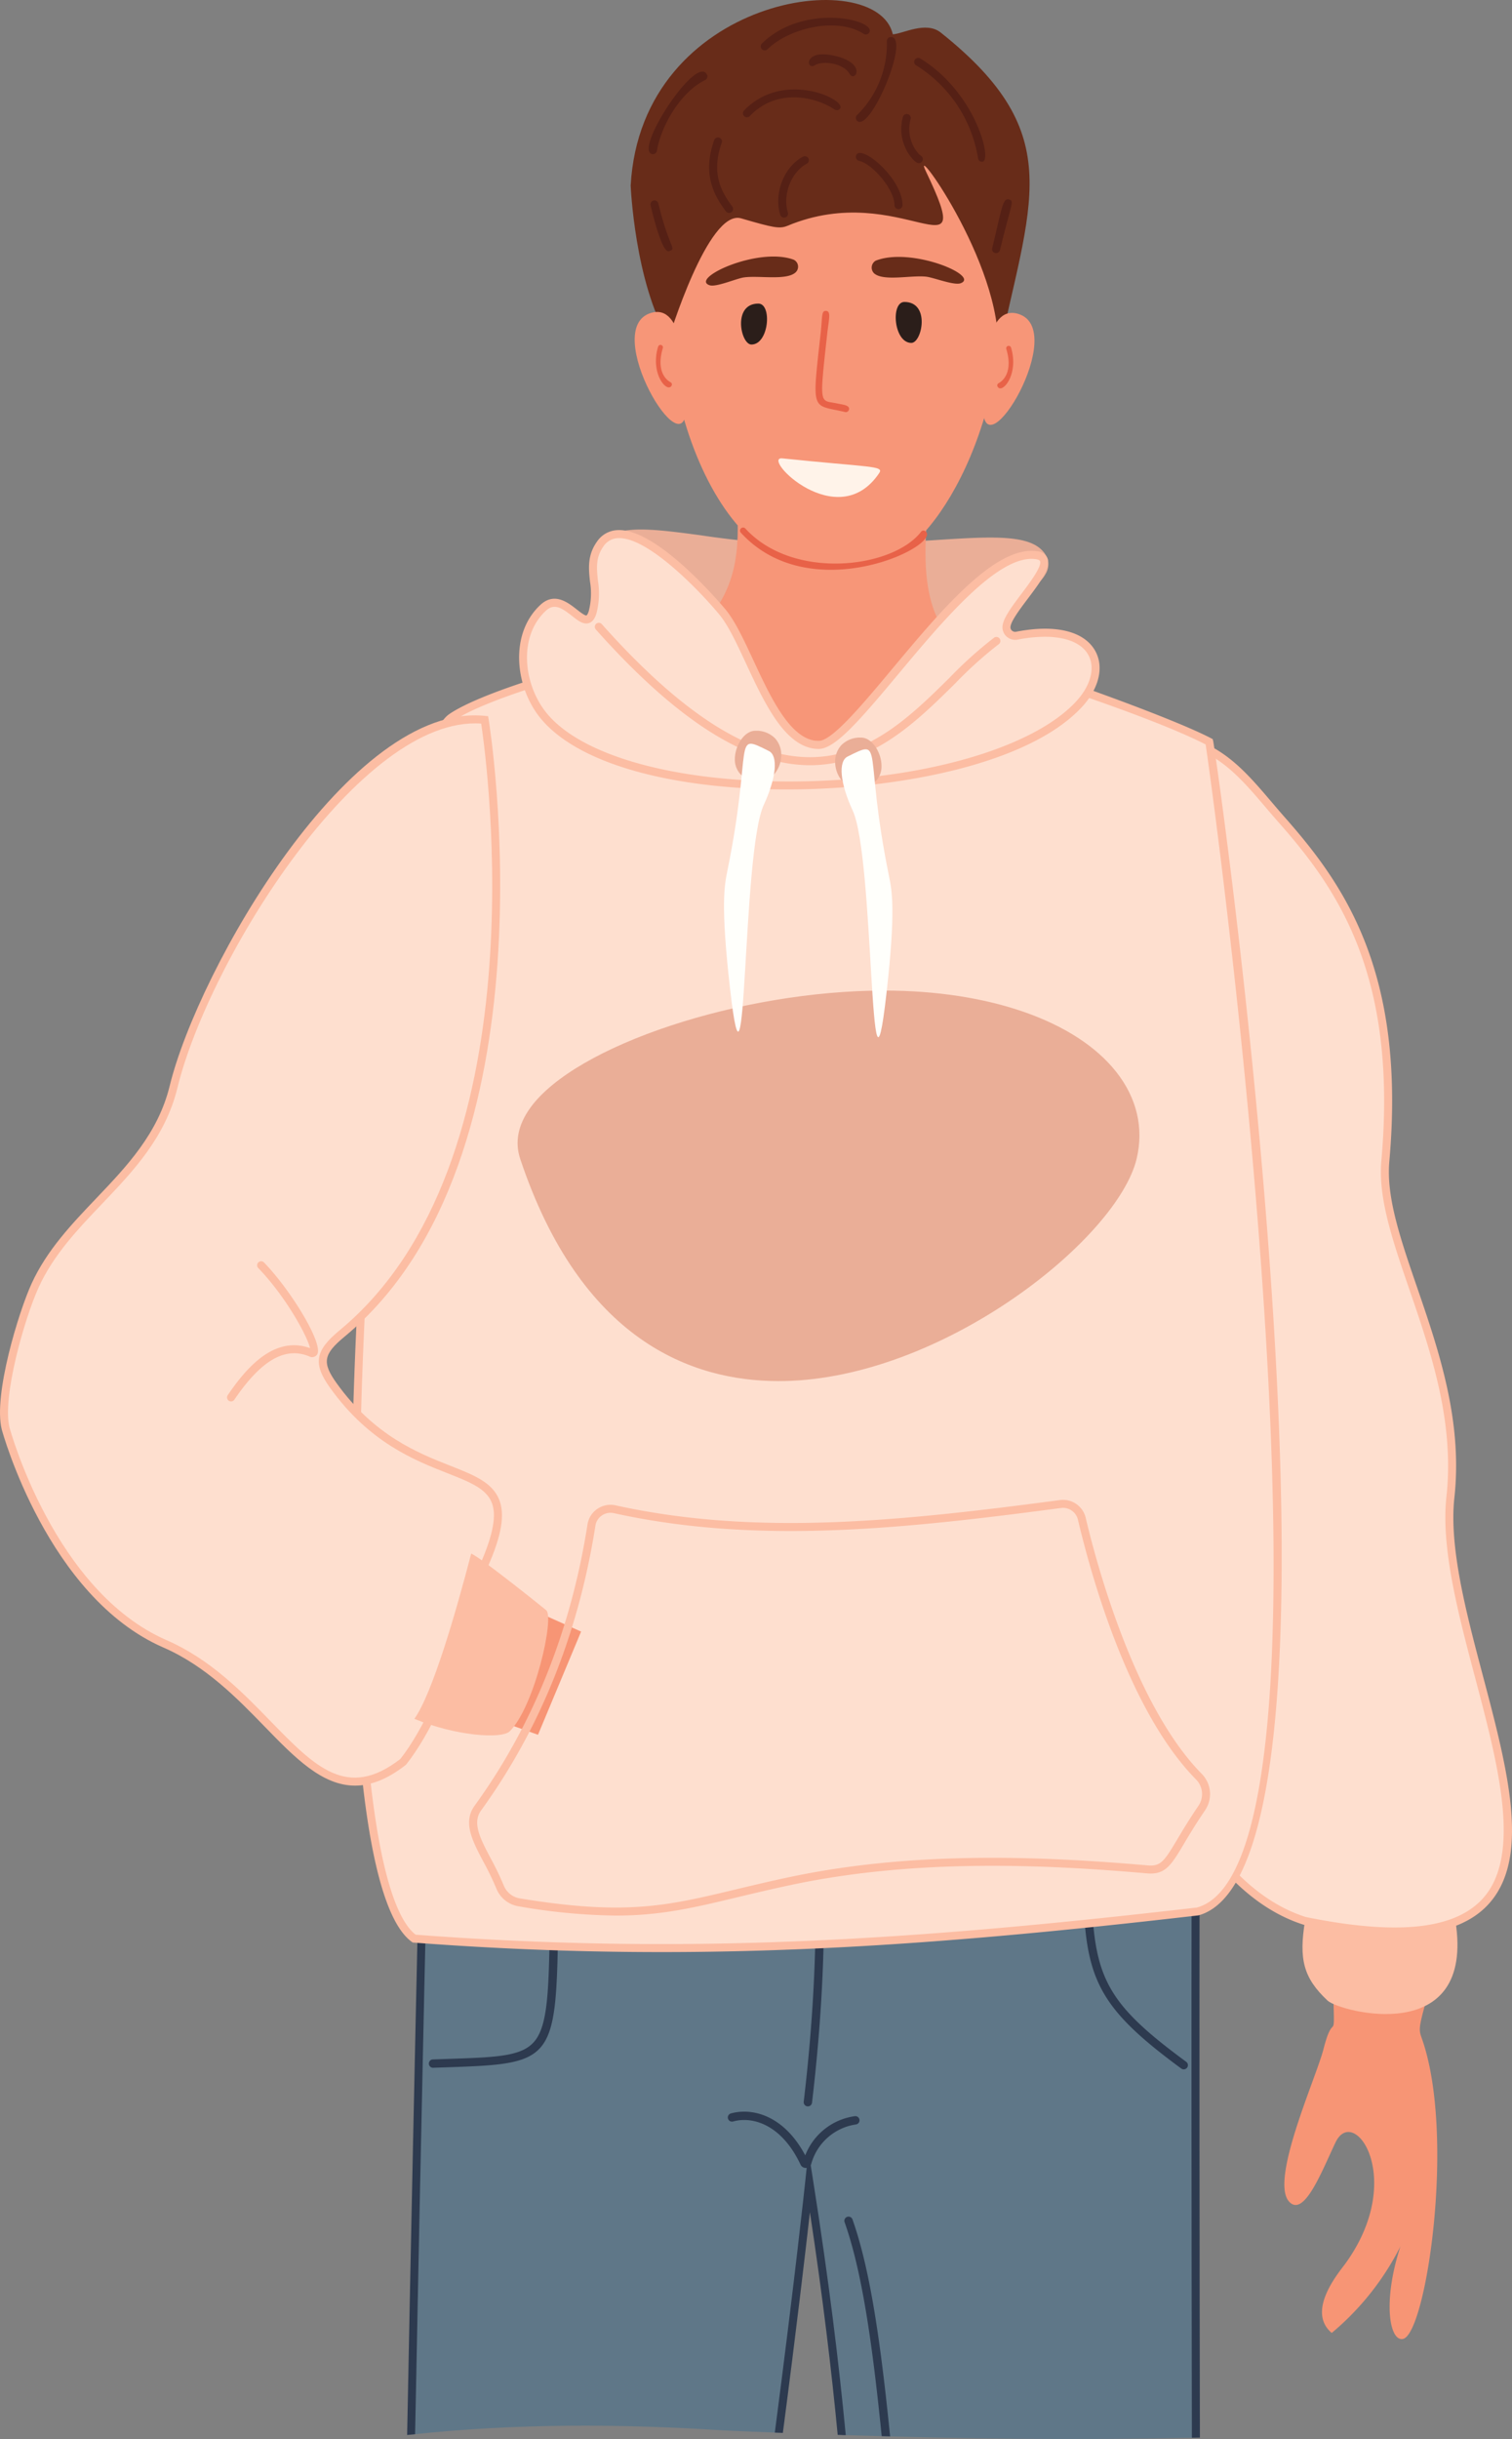<svg xmlns="http://www.w3.org/2000/svg" width="420.634" height="678.227" viewBox="0 0 420.634 678.227">
  <rect x="0" y="0" width="420.634" height="678.227" fill="#808080" stroke="none"/>
  <g id="Group_5015" data-name="Group 5015" transform="translate(-391.562 -1315.16)">
    <g id="Group_4974" data-name="Group 4974" transform="translate(555.96 1462.408)">
      <path id="Path_11787" data-name="Path 11787" d="M528.108,1470.027c-3.505,9.879,27.269,22.561,61.834,22.561s68.009-13.68,62.506-22.6c-5.026-8.146-27.741-2.262-62.307-2.262S532.85,1456.663,528.108,1470.027Z" transform="translate(-526.82 -1462.408)" fill="#eaae97"/>
      <path id="Path_11788" data-name="Path 11788" d="M589.94,1493.606c29.764,0,58.476-10.078,63.315-18.75a5.091,5.091,0,0,0,.056-5.4c-3.63-5.888-14.4-5.18-32.231-4.008-8.992.591-19.183,1.261-30.942,1.261a240.153,240.153,0,0,1-32.652-2.681c-16.288-2.175-27.054-3.607-30.34,5.663a6.633,6.633,0,0,0,1.186,6.169C534.361,1484.393,559.63,1493.606,589.94,1493.606Zm47.924-26.922c7.152,0,11.9.888,13.715,3.837a3.087,3.087,0,0,1-.1,3.342c-4.477,8.02-32.924,17.706-61.536,17.706-28.723,0-54.183-8.733-59.943-16.889a4.636,4.636,0,0,1-.932-4.312c2.737-7.715,12.3-6.441,28.151-4.326a241.67,241.67,0,0,0,32.922,2.7c11.826,0,22.052-.672,31.076-1.265C627.666,1467.052,633.264,1466.684,637.864,1466.684Z" transform="translate(-526.818 -1462.408)" fill="#eaae97"/>
    </g>
    <path id="Path_11789" data-name="Path 11789" d="M556.13,1442.505c.308,25.251,8.673,43.976-37.767,65.827,27.642,38.03,54.867,52.082,54.867,52.082s58.241-26.217,78.253-43.563c-10.413-7.577-21.284-13.238-30.888-19.987-18.972-13.331-7.779-42.953-11.484-53.89Z" transform="translate(39.897)" fill="#f79678"/>
    <path id="Path_11790" data-name="Path 11790" d="M550.226,1356.288c22.486-31.446,75.547-23.5,81.723,24.748,6.126,47.862-17.037,85.55-30.491,89.235-12.192,3.34-24.233,4.813-34.42-2.079C540.27,1450.084,529.937,1384.658,550.226,1356.288Z" transform="translate(37.412)" fill="#f79678"/>
    <path id="Path_11791" data-name="Path 11791" d="M618.224,1324.23c35.7,28.451,24.815,46.93,15.618,91.456,3.725-24.118-24.478-62.687-19.777-52.882,14.87,31.017-6.836,1.94-38.494,15.143-2.229.93-4,.519-12.914-2.068-9.192-2.668-20.168,33.543-20.168,33.543-9.427-15.726-10.548-42.651-10.548-42.651,2.924-52.758,68.448-61.638,72.931-42.069C607.635,1324.589,614.057,1320.909,618.224,1324.23Z" transform="translate(35.072)" fill="#682c19"/>
    <g id="Group_4987" data-name="Group 4987" transform="translate(572.033 1320.104)">
      <g id="Group_4975" data-name="Group 4975" transform="translate(57.627 5.35)">
        <path id="Path_11792" data-name="Path 11792" d="M578.737,1325.455a1.112,1.112,0,0,0-1.055,1.167,27.712,27.712,0,0,1-8.3,20.543,1.112,1.112,0,0,0,0,1.573C572.98,1352.323,584.435,1325.22,578.737,1325.455Z" transform="translate(-569.06 -1325.453)" fill="#552015"/>
      </g>
      <g id="Group_4976" data-name="Group 4976" transform="translate(73.848 11.14)">
        <path id="Path_11793" data-name="Path 11793" d="M563.349,1360.115c2.719-.423-1.966-19.276-17.337-28.691a1.112,1.112,0,0,0-1.162,1.9,37.425,37.425,0,0,1,17.229,25.865A1.114,1.114,0,0,0,563.349,1360.115Z" transform="translate(-544.31 -1331.244)" fill="#552015"/>
      </g>
      <g id="Group_4977" data-name="Group 4977" transform="translate(70.25 26.74)">
        <path id="Path_11794" data-name="Path 11794" d="M567.114,1358.463c-1-.579-4.385-4.766-2.86-10.212a1.113,1.113,0,0,0-2.143-.6c-1.8,6.434,2,11.648,3.89,12.739A1.113,1.113,0,0,0,567.114,1358.463Z" transform="translate(-561.639 -1346.843)" fill="#552015"/>
      </g>
      <g id="Group_4978" data-name="Group 4978" transform="translate(95.503 50.47)">
        <path id="Path_11795" data-name="Path 11795" d="M539.133,1384.77c3.186-13.19,4.113-13.71,2.541-14.145-1.764-.481-1.969,2.308-4.7,13.622A1.113,1.113,0,0,0,539.133,1384.77Z" transform="translate(-536.933 -1370.574)" fill="#552015"/>
      </g>
      <g id="Group_4979" data-name="Group 4979" transform="translate(31.122)">
        <path id="Path_11796" data-name="Path 11796" d="M578.325,1328.866c6-5.883,19.28-9.109,26.771-4.294a1.111,1.111,0,0,0,1.537-.334c2.241-3.488-18.109-8.488-29.866,3.039A1.113,1.113,0,0,0,578.325,1328.866Z" transform="translate(-576.418 -1320.104)" fill="#552015"/>
      </g>
      <g id="Group_4980" data-name="Group 4980" transform="translate(26.184 19.929)">
        <path id="Path_11797" data-name="Path 11797" d="M586.482,1347.441c7.556-7.88,18.256-5.408,23.6-1.825a1.117,1.117,0,0,0,1.544-.3c1.678-2.508-15.809-10.827-26.754.591A1.112,1.112,0,0,0,586.482,1347.441Z" transform="translate(-584.551 -1340.033)" fill="#552015"/>
      </g>
      <g id="Group_4981" data-name="Group 4981" transform="translate(44.562 10.16)">
        <path id="Path_11798" data-name="Path 11798" d="M587.854,1330.824c-9.366-2.446-8.6,3.991-6.152,2.5,2.379-1.462,8.1-.525,9.712,2.37C592.81,1338.188,596.4,1333.055,587.854,1330.824Z" transform="translate(-580.105 -1330.263)" fill="#552015"/>
      </g>
      <g id="Group_4982" data-name="Group 4982" transform="translate(36.035 38.48)">
        <path id="Path_11799" data-name="Path 11799" d="M596.05,1374.256c-1.522-4.935.929-11.273,5.244-13.563a1.112,1.112,0,0,0-1.043-1.965c-5.271,2.8-8.169,10.208-6.328,16.183A1.113,1.113,0,0,0,596.05,1374.256Z" transform="translate(-593.368 -1358.584)" fill="#552015"/>
      </g>
      <g id="Group_4983" data-name="Group 4983" transform="translate(57.627 37.59)">
        <path id="Path_11800" data-name="Path 11800" d="M580.3,1372.238c0-7.73-12.133-17.546-12.951-13.671a1.112,1.112,0,0,0,.858,1.318c3.661.774,9.868,7.921,9.868,12.353A1.113,1.113,0,0,0,580.3,1372.238Z" transform="translate(-567.324 -1357.693)" fill="#552015"/>
      </g>
      <g id="Group_4984" data-name="Group 4984" transform="translate(16.807 33.258)">
        <path id="Path_11801" data-name="Path 11801" d="M620.878,1372.589c-3.267-4.332-5.884-9.479-2.924-17.74a1.113,1.113,0,0,0-2.095-.751c-3.324,9.28-.226,15.232,3.243,19.831A1.112,1.112,0,0,0,620.878,1372.589Z" transform="translate(-614.438 -1353.362)" fill="#552015"/>
      </g>
      <g id="Group_4985" data-name="Group 4985" transform="translate(0.482 50.786)">
        <path id="Path_11802" data-name="Path 11802" d="M636.525,1385.009c2.229-.837.08-.557-2.987-13.272a1.112,1.112,0,0,0-2.162.522C631.865,1374.287,634.573,1385.745,636.525,1385.009Z" transform="translate(-631.339 -1370.89)" fill="#552015"/>
      </g>
      <g id="Group_4986" data-name="Group 4986" transform="translate(0 14.972)">
        <path id="Path_11803" data-name="Path 11803" d="M623.879,1357.1c1.133-6.894,6.585-16.376,13.418-19.675a1.113,1.113,0,0,0,.518-1.486c-2.887-6-20.557,21.2-15.214,22.079A1.112,1.112,0,0,0,623.879,1357.1Z" transform="translate(-621.601 -1335.076)" fill="#552015"/>
      </g>
    </g>
    <g id="Group_4992" data-name="Group 4992" transform="translate(568.129 1401.907)">
      <g id="Group_4988" data-name="Group 4988" transform="translate(96.9 0.263)">
        <path id="Path_11804" data-name="Path 11804" d="M540.268,1402.426c-9.142-2.688-9.719,16.457-9.742,25.959C530.48,1447.119,554.668,1406.659,540.268,1402.426Z" transform="translate(-530.526 -1402.17)" fill="#f79678"/>
      </g>
      <g id="Group_4989" data-name="Group 4989" transform="translate(100.867 9.393)">
        <path id="Path_11805" data-name="Path 11805" d="M540.263,1411.786a.688.688,0,0,0-1.315.4c1.611,5.265.01,8.351-2.153,9.541a.685.685,0,0,0-.271.933C537.738,1424.876,542.567,1419.315,540.263,1411.786Z" transform="translate(-536.438 -1411.3)" fill="#e86248"/>
      </g>
      <g id="Group_4990" data-name="Group 4990">
        <path id="Path_11806" data-name="Path 11806" d="M632,1402.163c9.143-2.688,9.719,16.457,9.743,25.96C641.789,1446.856,617.6,1406.4,632,1402.163Z" transform="translate(-627.425 -1401.907)" fill="#f79678"/>
      </g>
      <g id="Group_4991" data-name="Group 4991" transform="translate(5.913 9.131)">
        <path id="Path_11807" data-name="Path 11807" d="M632.007,1411.524a.688.688,0,0,1,1.315.4c-1.611,5.265-.011,8.351,2.152,9.54a.688.688,0,0,1,.272.934C634.531,1424.614,629.7,1419.052,632.007,1411.524Z" transform="translate(-631.392 -1411.038)" fill="#e86248"/>
      </g>
    </g>
    <g id="Group_4993" data-name="Group 4993" transform="translate(597.719 1399.128)">
      <path id="Path_11808" data-name="Path 11808" d="M566.435,1410.515c2.995,0,5.338-11.387-1.927-11.387C560.632,1399.128,561.536,1410.515,566.435,1410.515Z" transform="translate(-519.063 -1399.128)" fill="#2b1e1a"/>
      <path id="Path_11809" data-name="Path 11809" d="M608.013,1410.969c-2.995,0-5.338-11.388,1.927-11.388C613.817,1399.581,612.913,1410.969,608.013,1410.969Z" transform="translate(-605.128 -1399.128)" fill="#2b1e1a"/>
    </g>
    <g id="Group_4994" data-name="Group 4994" transform="translate(597.411 1461.84)">
      <path id="Path_11810" data-name="Path 11810" d="M612.184,1462.87a.859.859,0,0,0-1.2.155c-7.859,10.189-35.584,13.648-48.891-.9a.858.858,0,0,0-1.266,1.158C580.472,1484.757,617.115,1466.671,612.184,1462.87Z" transform="translate(-560.587 -1461.84)" fill="#e86248"/>
    </g>
    <g id="Group_4996" data-name="Group 4996" transform="translate(587.96 1386.496)">
      <path id="Path_11811" data-name="Path 11811" d="M551.31,1387.653c9.835-3.917,29.137,4.194,23.638,6.275-1.8.68-7.518-1.6-9.6-1.833-4.186-.456-11.84,1.36-14.456-.91A2.227,2.227,0,0,1,551.31,1387.653Z" transform="translate(-504.102 -1386.496)" fill="#682c19"/>
      <path id="Path_11812" data-name="Path 11812" d="M621.357,1390.89c-2.536,2.361-10.248.815-14.416,1.418-2.077.3-7.713,2.785-9.533,2.168-5.569-1.886,13.472-10.769,23.4-7.1A2.161,2.161,0,0,1,621.357,1390.89Z" transform="translate(-596.407 -1386.496)" fill="#682c19"/>
      <g id="Group_4995" data-name="Group 4995" transform="translate(30.489 15.114)">
        <path id="Path_11813" data-name="Path 11813" d="M591.5,1429.059c.3-1.264-1.845-1.381-3.191-1.681-4.945-1.1-5.164,1.319-2.868-19.426.448-4.051,1.132-6.226-.313-6.339-1.365-.085-1,1.522-1.511,6.137-2.494,22.535-2.545,19.766,6.777,21.988A.919.919,0,0,0,591.5,1429.059Z" transform="translate(-582.196 -1401.61)" fill="#e86248"/>
      </g>
      <path id="Path_11814" data-name="Path 11814" d="M601.624,1446.7c1.392-2.069-2.7-1.552-26.94-4.074C568.464,1441.98,589.971,1464.029,601.624,1446.7Z" transform="translate(-553.42 -1386.496)" fill="#fff3e9"/>
    </g>
    <g id="Group_4997" data-name="Group 4997" transform="translate(504.831 1739.069)">
      <path id="Path_11815" data-name="Path 11815" d="M485.02,1754.275l-.462-.031C484.69,1751.622,484.843,1751.5,485.02,1754.275Z" transform="translate(-264.518 -1739.069)" fill="#5f7788"/>
      <path id="Path_11816" data-name="Path 11816" d="M485.02,1992.167c2.5-129.56,5.4-247.431,5.507-251.911,0,0,182.241,11.87,213.416,13.988-.793,15.715-.832,121.756-.612,238.784-32.582.7-65.693.326-98.532-.743-1.923-20.064-4.683-42.837-9.034-70.453,0,0-2.763,26.371-8.432,69.819q-7.7-.3-15.37-.651C543.309,1989.151,513.8,1989.019,485.02,1992.167Z" transform="translate(-483.903 -1739.069)" fill="#5f7788"/>
      <path id="Path_11817" data-name="Path 11817" d="M701.6,1835.982c.048-26.465.144-46.929.283-60.826.107-10.656.166-16.578.327-19.876-32.411-2.19-195.706-12.83-211.138-13.836l-.027,1.107c-1.99,82.061-3.91,168.653-5.468,249.5-.738.078-1.478.149-2.216.232,2.157-111.674,4.647-216.394,5.456-249.786l.082-3.429,1.158.076c1.811.118,178.51,11.627,212.316,13.912.222-1.909.579-1.922,1.2-1.942,1.253-.084,1.26.941,1.4,3.09l.081,1.269-.608-.042c-.734,18.632-.761,122.709-.543,237.577-.741.016-1.487.022-2.229.038C701.558,1927.806,701.532,1875.062,701.6,1835.982Z" transform="translate(-483.366 -1739.069)" fill="#2d3a4f"/>
      <path id="Path_11818" data-name="Path 11818" d="M591.51,1921.717l.886-8.456,1.323,8.4c4.373,27.76,7.135,50.555,9.058,70.662q-1.125-.036-2.247-.075c-1.722-17.951-4.114-38.05-7.727-61.917-1.243,11.012-3.744,32.412-7.529,61.37-.747-.03-1.489-.065-2.235-.095C588.642,1948.75,591.433,1922.44,591.51,1921.717Z" transform="translate(-480.756 -1739.069)" fill="#2d3a4f"/>
    </g>
    <g id="Group_5003" data-name="Group 5003" transform="translate(510.863 1775.072)">
      <g id="Group_4998" data-name="Group 4998" transform="translate(104.284)">
        <path id="Path_11819" data-name="Path 11819" d="M588.568,1900.9a1.161,1.161,0,0,0,1.151-1.026c4.959-41.928,3.248-68.551,2-87.99-1.073-16.7-1.722-26.788,2.875-35.09a1.162,1.162,0,1,0-2.033-1.125c-4.928,8.9-4.264,19.235-3.163,36.364,1.243,19.35,2.943,45.849-1.987,87.567a1.16,1.16,0,0,0,1.017,1.291A.933.933,0,0,0,588.568,1900.9Z" transform="translate(-587.404 -1775.072)" fill="#2d3a4f"/>
      </g>
      <g id="Group_4999" data-name="Group 4999" transform="translate(115.596 156.482)">
        <path id="Path_11820" data-name="Path 11820" d="M571.473,1931.623a1.157,1.157,0,0,1,1.485.7c4.9,13.811,7.833,34.012,10.472,60.346-.781-.02-1.561-.045-2.342-.067-2.614-26.015-5.514-45.953-10.32-59.5A1.16,1.16,0,0,1,571.473,1931.623Z" transform="translate(-570.7 -1931.554)" fill="#2d3a4f"/>
      </g>
      <g id="Group_5000" data-name="Group 5000" transform="translate(181.622 37.629)">
        <path id="Path_11821" data-name="Path 11821" d="M516.241,1890.6a1.163,1.163,0,0,0,.688-2.1c-26.161-19.224-26.224-25.608-26.575-61.032-.041-4.133-.085-8.654-.176-13.628a1.163,1.163,0,1,0-2.325.043c.092,4.966.135,9.481.177,13.608.35,35.569.424,42.969,27.523,62.882A1.161,1.161,0,0,0,516.241,1890.6Z" transform="translate(-487.853 -1812.701)" fill="#2d3a4f"/>
      </g>
      <g id="Group_5001" data-name="Group 5001" transform="translate(0 52.515)">
        <path id="Path_11822" data-name="Path 11822" d="M663.839,1890.16c.041,0,4.384-.15,4.384-.15,29.9-1,29.907-1.781,30.48-42.859.074-5.38.158-11.474.322-18.374a1.163,1.163,0,1,0-2.325-.054c-.163,6.908-.248,13.008-.322,18.4-.281,20.111-.42,30.206-3.883,35.126-3.337,4.74-10.359,4.975-24.351,5.441l-4.346.148a1.163,1.163,0,0,0,.041,2.325Z" transform="translate(-662.677 -1827.587)" fill="#2d3a4f"/>
      </g>
      <g id="Group_5002" data-name="Group 5002" transform="translate(83.196 127.294)">
        <path id="Path_11823" data-name="Path 11823" d="M600.859,1918.015a1.474,1.474,0,0,0,.148-.007,1.615,1.615,0,0,0,1.423-1.214,15.164,15.164,0,0,1,12.375-10.869,1.161,1.161,0,0,0,1.016-1.29,1.148,1.148,0,0,0-1.29-1.017,17.351,17.351,0,0,0-13.8,10.9c-5.92-11.151-14.727-13.308-20.665-11.667a1.163,1.163,0,1,0,.618,2.242c5.344-1.489,13.448.775,18.731,11.989A1.593,1.593,0,0,0,600.859,1918.015Z" transform="translate(-579.21 -1902.366)" fill="#2d3a4f"/>
      </g>
    </g>
    <g id="Group_5004" data-name="Group 5004" transform="translate(678.934 1518.973)">
      <path id="Path_11824" data-name="Path 11824" d="M393.3,1554.033c-3.25,67.454,5.2,273.539,73.969,295.3,100.249,20.394,35.319-71.15,40.45-117.845,4.122-37.5-20.181-70.1-18.1-93.436,4.551-51.005-11.237-74.958-28.753-94.819-9.8-11.114-16.467-21.581-32.74-23.092C413.767,1518.812,393.959,1540.321,393.3,1554.033Z" transform="translate(-391.59 -1518.973)" fill="#fedfcf"/>
      <path id="Path_11825" data-name="Path 11825" d="M492.117,1853.357c12.065,0,20.622-2.807,25.937-8.44,12.135-12.857,5.6-37.577-1.323-63.747-4.648-17.57-9.454-35.737-7.934-49.556,2.355-21.428-4.419-41.147-10.4-58.545-4.608-13.411-8.587-24.994-7.7-34.914,4.691-52.573-12.524-76.941-29.028-95.655-1.275-1.446-2.5-2.88-3.694-4.285-8.143-9.564-15.178-17.824-29.779-19.18-5.988-.548-13.225,2.535-20.336,8.708-9.016,7.829-15.328,18.373-15.705,26.236-1.872,38.828.457,107.03,9.989,165.021,8.774,53.371,27.13,119.491,64.758,131.4A128.72,128.72,0,0,0,492.117,1853.357ZM426.828,1521.2c.4,0,.784.018,1.167.053,13.7,1.272,20.458,9.211,28.288,18.4,1.2,1.415,2.433,2.859,3.717,4.314,16.2,18.367,33.092,42.29,28.48,93.984-.927,10.394,3.123,22.183,7.812,35.835,5.9,17.178,12.59,36.647,10.289,57.579-1.563,14.23,3.3,32.6,7.995,50.37,6.46,24.429,13.14,49.69,1.859,61.646-7.9,8.367-23.922,9.957-48.973,4.858-64.27-20.347-77.108-210.53-73.079-294.159.346-7.18,6.491-17.321,14.943-24.661C415.4,1524.147,421.7,1521.2,426.828,1521.2Z" transform="translate(-391.562 -1518.973)" fill="#fcbda3"/>
    </g>
    <g id="Group_5005" data-name="Group 5005" transform="translate(489.31 1495.718)">
      <path id="Path_11826" data-name="Path 11826" d="M632.177,1496.864c-13.734,33.866-68.193,34.016-82.236,0-15.509.662-51.267,11.17-60.8,17.833-21.943,15.337-41.82,316.79-10.337,339.546,76.664,5.8,140.741,1.383,218.065-7.568,47.517-12.969,3.726-323,3.13-325.229C681.5,1511.744,629.946,1496.134,632.177,1496.864Z" transform="translate(-461.34 -1495.718)" fill="#fedfcf"/>
      <path id="Path_11827" data-name="Path 11827" d="M547.528,1857.991c49.1,0,95.908-4.016,149.4-10.208,49.167-13.407,4.889-323.589,4.082-326.623l-.127-.474-.433-.227c-12.416-6.511-56.421-21.9-66.865-24.273.005-.009-1.131-.38-1.131-.38l-.046.145c-.028-.005.015-.155.015-.155l-.052.149a1.872,1.872,0,0,0-.982-.012l-.557.4.078.513c-7.474,17.884-25.371,24.316-39.7,24.361h-.152c-14.5,0-32.613-6.5-40.155-24.766l-.3-.721-.779.033c-15.583.664-51.728,11.281-61.388,18.033-14.144,9.885-26.407,127.956-27.13,219.121-.324,40.89,1.426,111.145,16.778,122.241l.254.185.314.024C502.628,1857.168,525.315,1857.991,547.528,1857.991Zm151.4-335.811c2.078,13.47,42.989,311.027-2.423,323.421-77.285,8.934-140.715,13.335-217.361,7.555-10.466-8.169-16.153-51.913-15.611-120.233.786-99.128,14-208.8,26.176-217.313,9.288-6.489,43.738-16.64,59.44-17.592,6.863,15.759,22.9,25.422,42.064,25.416,18.968-.06,34.784-9.694,41.533-25.217C639.707,1500.34,681.976,1513.463,698.93,1522.18Z" transform="translate(-461.272 -1495.718)" fill="#fcbda3"/>
    </g>
    <g id="Group_5006" data-name="Group 5006" transform="translate(391.562 1514.089)">
      <path id="Path_11828" data-name="Path 11828" d="M696.6,1672.581c-3.833,8.388-10.505,30.9-8.22,39.835,1.721,6.729,14.9,47.062,44.33,59.869,30.921,13.454,40.784,52.65,66.247,32.82,13.707-17.347,22.47-54.523,22.47-54.523,15.243-34.688-17.369-16.054-41.828-50.055-4.482-6.232-4.1-9.2,2.366-14.543,60.006-49.617,39.671-170.636,39.671-170.636-35.206-3.741-78.162,67.695-86.546,102.059C729.219,1641.454,706.143,1651.691,696.6,1672.581Z" transform="translate(-686.802 -1514.089)" fill="#fedfcf"/>
      <path id="Path_11829" data-name="Path 11829" d="M785.566,1811.7c4.262,0,8.87-1.674,14.066-5.72l.189-.188c13.7-17.343,22.32-53.432,22.679-54.96,3.861-8.74,4.843-14.586,3.121-18.767-1.952-4.742-7.1-6.769-13.613-9.336-8.878-3.5-21.039-8.293-31.516-22.858-4.168-5.795-3.783-8.11,2.171-13.033,59.81-49.455,40.266-170.463,40.061-171.68l-.139-.834-.843-.089c-37.393-3.938-79.824,70.431-87.745,102.9-3.228,13.222-11.989,22.406-20.461,31.288-6.734,7.061-13.7,14.364-17.962,23.687-3.578,7.832-10.715,31.082-8.286,40.575.117.461,12.722,46.585,44.965,60.614,11.765,5.12,20.5,14.1,28.21,22.029C768.81,1803.921,776.381,1811.7,785.566,1811.7Zm12.59-7.4c-14.76,11.414-23.712,2.2-36.1-10.526-7.851-8.074-16.749-17.225-28.919-22.52-31.27-13.606-43.579-58.672-43.694-59.123-2.129-8.318,4.157-30.349,8.156-39.095,4.105-8.983,10.938-16.148,17.546-23.076,8.674-9.094,17.644-18.5,21.011-32.3,8.674-35.551,51.015-103.642,84.5-101.29,1.635,10.871,16.787,122.273-39.415,168.743-6.861,5.674-7.435,9.275-2.562,16.053,10.862,15.1,23.373,20.029,32.511,23.629,6.256,2.466,10.777,4.248,12.37,8.112,1.452,3.525.444,8.995-3.167,17.214C820.245,1750.694,811.5,1787.309,798.156,1804.309Z" transform="translate(-686.794 -1514.089)" fill="#fcbda3"/>
    </g>
    <g id="Group_5007" data-name="Group 5007" transform="translate(535.969 1462.569)">
      <path id="Path_11830" data-name="Path 11830" d="M668.332,1511.058c9.653-10.364,4.537-23.372-17.214-19.131a2.417,2.417,0,0,1-2.916-2.294c-.052-4.846,16.127-18.851,8.424-20.064-18.589-2.927-50.338,52.74-60.65,52.74-12.724,0-19.1-27.507-26.673-36.812-2.777-3.415-26.1-30.359-34.116-19.067-4.357,6.137.076,11.756-2.116,18.974-2.123,6.993-7.664-6.888-13.767-1.223-8.022,7.446-6.86,21.3-.006,29.83C541.914,1542.168,642.441,1538.855,668.332,1511.058Z" transform="translate(-512.621 -1462.569)" fill="#fedfcf"/>
      <path id="Path_11831" data-name="Path 11831" d="M587.06,1534.691c30.5,0,67.152-6.862,82.067-22.874,4.81-5.164,6.256-11.154,3.77-15.632-3.069-5.53-11.092-7.484-22.015-5.352a1.366,1.366,0,0,1-1.132-.279,1.2,1.2,0,0,1-.454-.932c-.018-1.541,2.57-4.982,4.856-8.018,3.48-4.629,6.488-8.628,5.43-11.242a3.3,3.3,0,0,0-2.8-1.9c-11.606-1.816-26.906,16.567-40.447,32.784-8.186,9.805-16.652,19.944-20.376,19.944-7.747,0-13.282-11.9-18.166-22.391-2.579-5.545-5.017-10.782-7.642-14.01-.185-.226-18.606-22.6-29.984-22.22a7.222,7.222,0,0,0-5.9,3.211c-2.71,3.814-2.323,7.5-1.946,11.061a19.937,19.937,0,0,1-.329,8.235c-.337,1.111-.646,1.221-.65,1.222-.436.107-1.814-.968-2.645-1.622-2.495-1.963-6.262-4.941-10.163-1.316-8.667,8.044-7.059,22.7-.118,31.344,9.258,11.524,31.682,18.762,61.526,19.853C582.259,1534.648,584.64,1534.691,587.06,1534.691Zm71.789-42.459c5.94,0,10.271,1.742,12.1,5.034,2,3.6.679,8.6-3.452,13.032-13.385,14.369-49.33,23.43-87.483,22.038-28.766-1.054-51.147-8.165-59.869-19.022-6.312-7.861-7.859-21.115-.1-28.315,2.327-2.16,4.388-.833,7.27,1.433,1.691,1.331,3.171,2.478,4.691,2,.964-.3,1.656-1.186,2.115-2.7a22.032,22.032,0,0,0,.412-9.116c-.362-3.439-.675-6.409,1.545-9.536a5.034,5.034,0,0,1,4.162-2.274c.074,0,.148-.005.224-.005,8.607,0,23.41,15.812,27.959,21.4,2.451,3.013,4.83,8.129,7.351,13.545,5.165,11.1,11.018,23.678,20.186,23.678,4.538,0,11.349-7.882,22.087-20.743,12.511-14.983,28.083-33.645,38.387-32.01.427.066.96.212,1.089.529.583,1.445-2.865,6.03-5.148,9.065-2.858,3.8-5.329,7.083-5.3,9.381a3.437,3.437,0,0,0,1.275,2.637,3.614,3.614,0,0,0,2.967.739A39.7,39.7,0,0,1,658.849,1492.232Z" transform="translate(-512.599 -1462.569)" fill="#fcbda3"/>
    </g>
    <path id="Path_11832" data-name="Path 11832" d="M454.892,1855.477c-11.241,1.123-25.21-.233-30.853-3.638.927,39.877,1.424,18.862-2.221,33.116-2.066,8.078-15.048,36.564-9.54,42.46,4.167,4.46,9.168-8.723,12.877-16.491,5.142-10.77,19.809,10.168,2.71,33.738-1.689,2.328-10.974,13.143-3.761,19.236a75.875,75.875,0,0,0,19.1-24.044c-5.082,15.687-2.916,26.511.73,25.712,6.484-1.422,14.76-57.051,5.161-83.788C447.955,1878.614,448.461,1878.56,454.892,1855.477Z" transform="translate(337.94)" fill="#f79575"/>
    <path id="Path_11833" data-name="Path 11833" d="M660.2,1788l26.753,9.565,11.987-28.7-28.067-12.539Z" transform="translate(-145.721)" fill="#f79575"/>
    <path id="Path_11834" data-name="Path 11834" d="M449.287,1849.337c-13.5,4.528-31.545,3.9-41.848,0-1.716,10.539-.519,15.786,6.293,22.159C416.978,1874.533,454.875,1884.775,449.287,1849.337Z" transform="translate(347.172)" fill="#fcbda3"/>
    <path id="Path_11835" data-name="Path 11835" d="M696.2,1796.572c-2.2,2.23-15.025,1.341-26.551-3.444,5.018-7.084,11.546-29.6,15.8-45.95,2.656,1.145,17.092,12.7,20.859,15.733C708.676,1764.813,703.162,1789.529,696.2,1796.572Z" transform="translate(-162.801)" fill="#fcbda3"/>
    <g id="Group_5008" data-name="Group 5008" transform="translate(522.066 1732.239)">
      <path id="Path_11836" data-name="Path 11836" d="M521.978,1847.842c12.535,0,21.658-2.185,33.812-5.1,4.51-1.081,9.625-2.3,15.424-3.524,34.859-7.321,70.983-5.509,98.559-3.114,5.093.443,6.711-2.306,10.295-8.318,1.457-2.44,3.268-5.478,5.817-9.227a8.01,8.01,0,0,0-.91-10.116c-18.892-19.146-29.494-59.34-32.293-71.2a6.475,6.475,0,0,0-7.19-4.944c-44.5,5.9-84.513,10.078-123.612,1.463a6.527,6.527,0,0,0-5.055.98,6.4,6.4,0,0,0-2.742,4.326c-4.636,29.551-15.2,55.864-31.4,78.21-3.346,4.62-.655,9.724,2.462,15.635a79.147,79.147,0,0,1,3.613,7.489,8.066,8.066,0,0,0,6.19,4.867A166.922,166.922,0,0,0,521.978,1847.842ZM626.7,1831.774c-17.988,0-37.134,1.316-55.944,5.267-5.832,1.224-10.962,2.453-15.487,3.538-19.042,4.559-30.532,7.317-59.956,2.491a5.827,5.827,0,0,1-4.484-3.5,82.125,82.125,0,0,0-3.709-7.7c-2.884-5.47-5.163-9.79-2.627-13.288,16.4-22.634,27.1-49.271,31.792-79.172a4.192,4.192,0,0,1,1.8-2.831,4.244,4.244,0,0,1,3.32-.645c39.447,8.7,79.666,4.5,124.383-1.43a4.266,4.266,0,0,1,4.73,3.248c3.63,15.387,14.1,53.23,32.876,72.255a5.782,5.782,0,0,1,.653,7.3c-2.588,3.805-4.419,6.874-5.89,9.339-3.646,6.115-4.63,7.54-8.189,7.24C657.076,1832.768,642.325,1831.774,626.7,1831.774Z" transform="translate(-481.145 -1732.239)" fill="#fcbda3"/>
    </g>
    <g id="Group_5009" data-name="Group 5009" transform="translate(557.033 1488.348)">
      <path id="Path_11837" data-name="Path 11837" d="M600.337,1527.949c17.345,0,29.556-12.054,40.361-22.718a111.821,111.821,0,0,1,12.151-10.945,1.115,1.115,0,0,0-1.306-1.807,113.553,113.553,0,0,0-12.412,11.166c-10.5,10.361-22.365,22.075-38.814,22.075q-.552,0-1.112-.018c-16.5-.526-35.081-12.622-56.8-36.981a1.114,1.114,0,0,0-1.663,1.484c22.147,24.838,41.248,37.179,58.4,37.725C599.538,1527.943,599.941,1527.949,600.337,1527.949Z" transform="translate(-540.458 -1488.348)" fill="#fcbda3"/>
    </g>
    <g id="Group_5010" data-name="Group 5010" transform="translate(454.726 1665.888)">
      <path id="Path_11838" data-name="Path 11838" d="M739.083,1704.865a1.113,1.113,0,0,0,.92-.487c7.462-10.972,14.079-14.8,20.8-12.048a1.677,1.677,0,0,0,2.214-.493c1.924-2.846-7.3-17.923-14.764-25.611a1.114,1.114,0,1,0-1.6,1.552c7.568,7.8,13.7,18.984,14.4,22.259-10.109-3.579-17.875,5.71-22.89,13.087a1.113,1.113,0,0,0,.921,1.741Z" transform="translate(-737.969 -1665.888)" fill="#fcbda3"/>
    </g>
    <g id="Group_5011" data-name="Group 5011" transform="translate(535.552 1590.615)">
      <path id="Path_11839" data-name="Path 11839" d="M502.86,1637.09c39.665,118.684,161.552,33.85,169.547,0,5.737-24.289-22.436-45.457-69.255-45.457S495.086,1613.828,502.86,1637.09Z" transform="translate(-501.164 -1590.615)" fill="#eaae97"/>
      <path id="Path_11840" data-name="Path 11840" d="M573.779,1699.212q1.823,0,3.589-.081c43.845-1.989,90.867-39.929,96.035-61.807,2.013-8.514.034-16.858-5.716-24.127-11.19-14.14-35.312-22.582-64.53-22.582-39.937,0-85.941,15.236-98.452,32.606-3.42,4.751-4.364,9.525-2.806,14.192C518.777,1687.912,549.594,1699.212,573.779,1699.212Zm29.378-106.56c28.6,0,52.125,8.153,62.932,21.81,5.35,6.763,7.2,14.507,5.333,22.394-4.517,19.118-49.937,58.235-94.147,60.24-23.948,1.073-56.123-8.5-73.443-60.33-1.341-4.009-.49-8.165,2.527-12.354C518.331,1607.79,564.467,1592.652,603.156,1592.652Z" transform="translate(-501.17 -1590.615)" fill="#eaae97"/>
    </g>
    <g id="Group_5014" data-name="Group 5014" transform="translate(592.979 1518.368)">
      <g id="Group_5012" data-name="Group 5012" transform="translate(30.916 1.902)">
        <path id="Path_11841" data-name="Path 11841" d="M579.618,1533.21c9.46,0,5.473-11.92,1.132-11.92C571.74,1521.29,573.608,1533.21,579.618,1533.21Z" transform="translate(-573.53 -1520.27)" fill="#eaae97"/>
        <path id="Path_11842" data-name="Path 11842" d="M579.618,1534.228a7.007,7.007,0,0,0,5.224-1.849,5.921,5.921,0,0,0,1.589-4.249c0-3.56-2.534-7.86-5.681-7.86a7.278,7.278,0,0,0-5.494,2.1,6.771,6.771,0,0,0-1.726,4.656C573.53,1530.493,575.857,1534.228,579.618,1534.228Zm1.132-11.92c1.7,0,3.644,3.1,3.644,5.822a4.009,4.009,0,0,1-1.008,2.826,5.1,5.1,0,0,1-3.768,1.235c-2.5,0-4.051-2.678-4.051-5.16a4.737,4.737,0,0,1,1.178-3.265A5.239,5.239,0,0,1,580.75,1522.308Z" transform="translate(-573.53 -1520.27)" fill="#eaae97"/>
      </g>
      <g id="Group_5013" data-name="Group 5013" transform="translate(3.024)">
        <path id="Path_11843" data-name="Path 11843" d="M608.235,1531.307c-9.461,0-5.473-11.921-1.133-11.921C616.113,1519.386,614.244,1531.307,608.235,1531.307Z" transform="translate(-601.421 -1518.368)" fill="#eaae97"/>
        <path id="Path_11844" data-name="Path 11844" d="M608.235,1532.326c3.761,0,6.088-3.736,6.088-7.2a6.759,6.759,0,0,0-1.726-4.656,7.271,7.271,0,0,0-5.494-2.1c-3.147,0-5.681,4.3-5.681,7.86a5.923,5.923,0,0,0,1.589,4.249A7.011,7.011,0,0,0,608.235,1532.326Zm-1.132-11.92a5.235,5.235,0,0,1,4.005,1.458,4.736,4.736,0,0,1,1.178,3.265c0,2.481-1.548,5.159-4.051,5.159a5.091,5.091,0,0,1-3.768-1.235,4.006,4.006,0,0,1-1.008-2.825C603.459,1523.507,605.4,1520.406,607.1,1520.406Z" transform="translate(-601.422 -1518.368)" fill="#eaae97"/>
      </g>
      <path id="Path_11845" data-name="Path 11845" d="M573.6,1540.59c6.071,13.155,4.614,92.676,9.358,51.043,2.684-23.55,1.537-28.848.737-32.789-7.249-35.714-1.117-38.5-11.536-33.3C569.544,1526.848,570.022,1532.846,573.6,1540.59Z" transform="translate(-537.788 -1518.368)" fill="#fffffb"/>
      <path id="Path_11846" data-name="Path 11846" d="M614.251,1539.043c-6.072,13.154-4.614,92.675-9.359,51.043-2.683-23.55-1.537-28.849-.737-32.789,7.249-35.714,1.117-38.5,11.536-33.3C618.3,1525.3,617.825,1531.3,614.251,1539.043Z" transform="translate(-603.213 -1518.368)" fill="#fffffb"/>
    </g>
  </g>
</svg>
